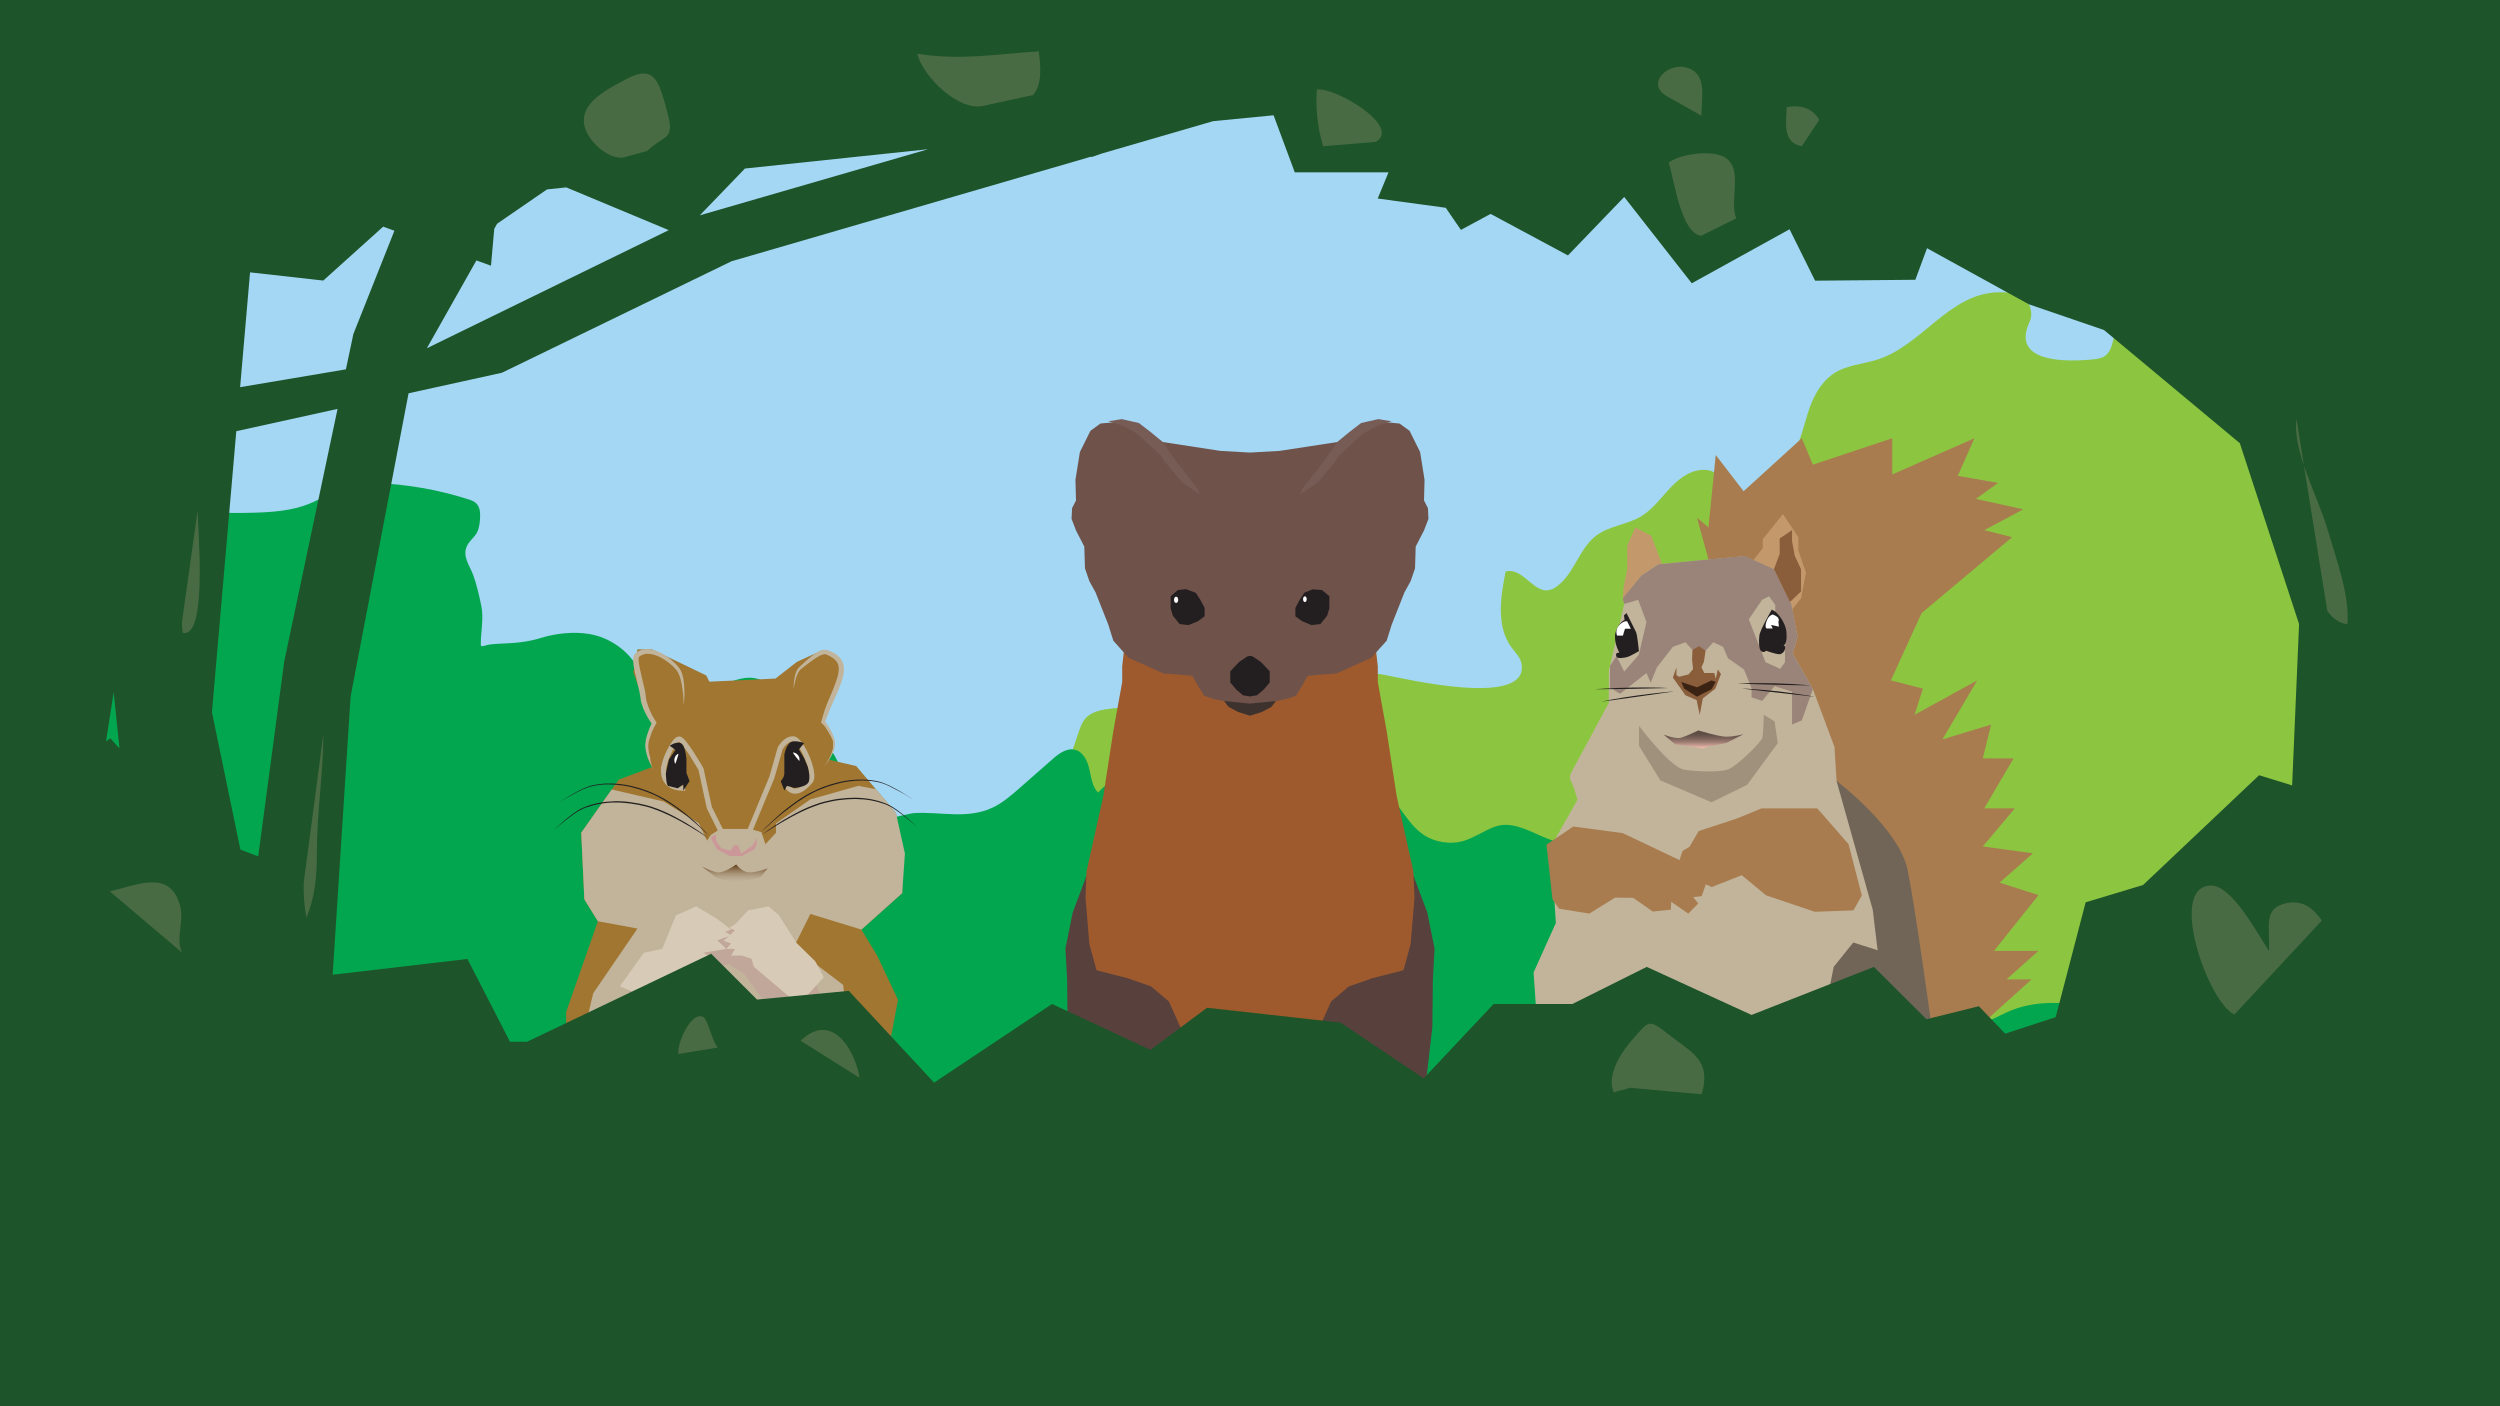<?xml version="1.0" encoding="utf-8"?>
<!-- Generator: Adobe Illustrator 19.0.0, SVG Export Plug-In . SVG Version: 6.00 Build 0)  -->
<svg version="1.1" id="Layer_1" xmlns="http://www.w3.org/2000/svg" xmlns:xlink="http://www.w3.org/1999/xlink" x="0px" y="0px"
	 viewBox="0 0 1920 1080" enable-background="new 0 0 1920 1080" xml:space="preserve">
<rect x="0" y="0" width="1920" height="1080" fill="#808080" stroke="none"/>
<g id="bottom_x5F_forest">
	<rect id="XMLID_25_" x="66.245" y="43.071" fill="#A4D7F4" width="1806.4" height="976.5"/>
	<path id="XMLID_24_" fill="#8CC640" d="M824.145,797.871c-22.4-36.7-24.7-82.2-20.4-124.9c3.8-38.1,12.2-75.9,25.1-112
		c1.1-3.1,2.3-6.2,4.3-8.7c4.7-5.8,12.9-7.2,20.4-8.1c32.8-3.7,65.9-4.8,98.8-3c3.3-14.3,11.6-27.3,23.2-36.3
		c2.4-1.8,5.2-3.5,8.1-3.2c4.6,0.6,7.1,5.7,7.4,10.3s-0.8,9.3,0.3,13.7c6.8-10.4,21.2-11.9,33.6-11.5c13,0.5,25.9,1.9,38.7,4.2
		c14.2,2.6,111.7,26,104.8-9c-0.9-4.6-4.7-8.2-7.5-12c-12-16.2-8.6-38.7-4.6-58.5c15.5-3.6,23,22.6,38.6,12
		c13.9-9.5,17.5-29.3,30.9-39.5c10-7.6,23.7-8.3,34.5-14.8c8.6-5.2,14.8-13.6,21.6-21c6.8-7.4,15.4-14.3,25.5-14.7
		c15.2-0.7,12.7,11.6,20.6,18c8.3,6.8,24.9-0.2,31.6-6c18-15.6,21.8-32.4,28.4-54.4c3.8-12.6,10-25.3,21.2-32.2
		c9.2-5.7,20.5-6.6,30.9-9.6c35.6-10.2,56.4-51.8,95-52.2c6.3,0,12.9,0,18.1,3.5c6.1,4,8.5,12.8,5.4,19.4
		c-14.4,31.1,27.5,30.8,49.1,28.6c3-0.3,6.2-0.8,8.7-2.5c5.3-3.6,6-11,7.7-17.2c5.1-18.6,22.3-30.6,36.9-43.3
		c8.8-7.6,20.9-19.6,22.7-31.7c1.3-8.5-5.1-17.3,6.3-21.5c13-4.8,27.9-11.3,39.3-2c9.1,7.4,19.5,16.6,28,25.3
		c18.7,19,32.3,42.7,42.1,67.3c15.7,39.4,22.5,81.7,33.3,122.8c9.7,37.2,22.7,73.5,30.7,111.1c19.8,92.5,7.9,192-37.2,275.2
		s-124.3,148.3-215.9,171.7c-96.4,24.6-197.7,3.7-297.2,1.3c-48.4-1.2-96.9,1.2-145.2-3.7c-47.8-4.8-94.7-14.9-141.4-25.5
		c-42.9-9.7-84.5-19.7-124.1-39.5C871.545,848.271,842.145,827.471,824.145,797.871z"/>
	<path id="XMLID_23_" fill="#02A64F" d="M1598.945,771.371c12,1.1,37.4,5.9,36.2,21.9c-2.4,31.3-20.4,59.5-42.6,81.6
		c-20.4,20.3-47.9,33.6-67.1,54.7c-18,19.7-38.3,23.2-64.7,26.9c-345.2,48.8-698.3,41.5-1041.2-21.7c-37.7-6.9-75.7-14.7-110.2-31.2
		c-67.6-32.3-116.3-96.2-144.7-165.6S44.273,649.284,35.773,574.784c-4.1-35.9,73.673-127.912,75.773-163.912
		c0.3-4.6,0.8-9.5,3.9-12.8c3.5-3.7,9.1-4.3,14.1-4.5c21.5-0.9,43.1,0.9,64.6,0.2c14.9-0.4,30.1-1.4,43.9-7.1
		c11.4-4.6,21.6-12.4,33.6-14.8c5.3-1.1,10.7-1.1,16-0.9c24.3,0.8,48.5,5,71.7,12.4c2.4,0.7,4.8,1.6,6.5,3.3c3,3,3.1,7.9,2.8,12.2
		c-0.3,3.7-0.8,7.4-2.6,10.6c-1.9,3.3-5.3,5.8-7.1,9.2c-4.4,8.4,1.8,15.5,4.5,23s4.6,15.8,6.2,23.6c2,9.7-0.4,19.6-0.4,29.5
		c0,0.4,0,0.9,0.3,1.2c0.5,0.5,1.3,0.3,2,0.1c3.9-1.3,8.1-1.5,12.2-1.7c11.5-0.5,21.1-1.1,31.9-4.5c11.3-3.5,25-4.9,36.7-3
		c15.4,2.5,29.5,12.2,37.3,25.7c3.5,6.1,6.2,13.2,12.3,16.8c4.5,2.7,10.1,2.7,15.4,2.7c9,0,18.1-0.1,26.7-2.5
		c13.7-3.7,28-13.2,40.8-7.1c13.9,6.5,15.2,26.4,26.7,36.5c6.8,5.9,16.6,7.8,23.4,13.8c5.1,4.5,8.1,10.9,10.5,17.3
		c5.1,13.3,8.7,27.3,10.6,41.4c0.6,4.7,40.6-6.7,45.7-7c20.5-1.3,41.1,5,60.7-4.3c7.8-3.7,14.4-9.5,20.9-15.2
		c8.2-7.2,16.4-14.4,24.6-21.6c5-4.5,11.4-9.3,17.9-7.5c6.2,1.7,9.4,8.6,10.8,14.9s2.2,13.2,6.6,17.9c10.1-10.5,23.4-18,37.6-21.2
		c8.4-1.9,19.1-1.3,23.1,6.3c2.2,4.1,1.5,9.3,3.6,13.6c3.3,6.9,12.8,8.8,20.1,6.5c7.4-2.3,13.2-7.8,19.3-12.5
		c12.7-9.9,27.3-17.5,42.7-22.1c2.1,4.9,4.1,9.7,6.2,14.5c24.2-4.2,51.6-2.3,69.2,14.8c10.1,9.8,16,23.8,27.5,32
		c9,6.3,21,8.3,31.6,5.2c8.3-2.5,15.5-7.8,23.7-10.8c19.5-7.1,37.8,13.4,58.5,13c15.1-0.3,30.2-7.7,44.8-3.7
		c15.6,4.3,25.1,20.7,28,36.6c3,15.9,1.1,32.4,2.8,48.5c10.9,7.1,24.8-2.2,34.4-10.9c9.6-8.8,23.7-17.9,34.4-10.4
		c5.2,3.6,7.4,10.1,9.4,16.1c6.2,18.7,15.6,39.4,34.5,45.1c7.3,2.2,15.2,1.7,22.8,1.3c15.8-1,31.5-1.9,47.3-2.8
		c7.7-0.5,15.9-0.8,22.6,3c6.8,3.9,11,11.4,18,14.7c11.4,5.3,24.2-2.6,35.6-7.9C1559.945,768.771,1578.945,769.571,1598.945,771.371
		z"/>
</g>
<g id="marten">
	<polyline id="XMLID_425_" fill="#58403C" points="979.05,854.671 1094.05,840.971 1100.05,788.871 1100.45,752.071 
		1101.75,728.571 1096.15,700.771 1085.05,671.271 973.85,655.471 946.15,655.471 834.95,671.271 823.85,700.771 818.25,728.571 
		819.55,752.071 819.95,788.871 825.95,840.971 940.95,854.671 	"/>
	<polyline id="XMLID_423_" fill="#9E5A2D" points="964.95,546.371 986.75,515.171 1056.45,496.771 1058.15,511.771 1058.15,523.771 
		1064.95,561.371 1072.65,611.371 1085.45,669.071 1086.35,689.171 1083.35,725.171 1077.85,745.171 1054.25,751.171 
		1035.85,757.571 1022.25,769.171 1011.05,794.371 992.25,821.771 984.55,828.571 962.65,833.771 957.25,833.771 935.45,828.571 
		927.75,821.771 908.95,794.371 897.75,769.171 884.05,757.571 865.75,751.171 842.15,745.171 836.65,725.171 833.65,689.171 
		834.45,669.071 847.35,611.371 855.05,561.371 861.85,523.771 861.85,511.771 863.55,496.771 933.25,515.171 955.05,546.371 	"/>
	<polyline id="XMLID_421_" fill="#3D322E" points="959.95,549.671 969.15,546.771 976.45,542.871 981.15,536.771 984.15,531.871 
		959.95,535.671 959.95,535.671 935.85,531.871 938.85,536.771 943.55,542.871 950.85,546.771 959.95,549.671 	"/>
	<polyline id="XMLID_417_" fill="#6F524A" points="959.95,347.571 982.85,346.271 1030.35,338.971 1061.95,324.071 1074.85,325.271 
		1082.55,330.871 1090.65,347.171 1094.05,368.471 1093.65,384.371 1096.65,390.271 1097.05,398.471 1093.65,407.371 
		1087.25,419.771 1086.75,436.471 1083.35,446.371 1078.65,454.871 1068.85,479.671 1064.95,492.071 1052.95,505.371 
		1038.45,511.771 1026.45,517.271 1013.25,518.171 1004.25,519.071 1000.45,525.871 995.25,534.371 988.85,536.571 981.15,538.271 
		959.95,540.371 938.85,538.271 931.15,536.571 924.75,534.371 919.55,525.871 915.75,519.071 906.75,518.171 893.55,517.271 
		881.55,511.771 866.95,505.371 855.05,492.071 851.15,479.671 841.35,454.871 836.65,446.371 833.25,436.471 832.75,419.771 
		826.35,407.371 822.95,398.471 823.35,390.271 826.35,384.371 825.95,368.471 829.35,347.171 837.45,330.871 845.15,325.271 
		858.05,324.071 889.65,338.971 937.15,346.271 959.95,347.571 	"/>
	<polygon id="XMLID_409_" fill="#231F20" points="925.15,473.271 925.15,466.871 921.75,460.471 918.35,455.271 910.85,452.471 
		904.65,453.171 899.05,457.871 899.05,467.271 900.75,472.871 905.95,479.271 912.75,480.071 920.05,477.071 	"/>
	<polygon id="XMLID_408_" fill="#775C56" points="921.35,379.671 920.05,375.771 902.95,353.971 893.05,339.471 883.65,331.771 
		874.65,324.871 861.45,321.871 851.15,323.571 859.75,326.171 865.75,328.771 873.85,333.471 891.35,349.671 894.75,354.871 
		907.65,370.171 	"/>
	<polygon id="XMLID_189_" fill="#231F20" points="994.85,473.271 994.85,466.871 998.25,460.471 1001.65,455.271 1008.15,452.571 
		1015.35,453.171 1020.95,457.871 1020.95,467.271 1019.25,472.871 1014.05,479.271 1007.25,480.071 999.95,477.071 	"/>
	<polyline id="XMLID_188_" fill="#231F20" points="959.95,534.871 965.35,533.971 970.45,529.671 975.15,524.171 975.15,515.571 
		968.35,508.371 961.95,504.071 959.95,503.671 958.05,504.071 951.65,508.371 944.85,515.571 944.85,524.171 949.55,529.671 
		954.65,533.971 959.95,534.871 	"/>
	<polygon id="XMLID_176_" fill="#775C56" points="998.65,379.671 999.95,375.771 1017.05,353.971 1026.95,339.471 1036.35,331.771 
		1045.35,324.871 1058.55,321.871 1068.85,323.571 1060.25,326.171 1054.25,328.771 1046.15,333.471 1028.65,349.671 
		1025.25,354.871 1012.35,370.171 	"/>
	<ellipse id="XMLID_175_" fill="#FFFFFF" cx="903.25" cy="460.671" rx="1.6" ry="2.4"/>
	<ellipse id="XMLID_174_" fill="#FFFFFF" cx="1002.15" cy="460.171" rx="1.4" ry="2.2"/>
</g>
<g id="chipmunk">
	<polygon id="XMLID_599_" fill="#A07630" points="434.775,806.826 434.775,777.226 459.175,707.526 448.775,690.726 
		446.375,639.526 475.175,598.726 500.775,589.126 497.575,582.726 496.375,573.126 500.775,555.526 486.375,516.326 
		489.575,498.726 500.775,498.726 542.375,518.726 544.775,523.526 595.575,521.126 611.975,508.326 630.975,499.626 
		637.775,500.726 647.175,512.326 631.975,554.726 639.975,568.326 639.975,575.526 636.775,583.526 657.575,588.326 
		688.075,624.326 692.875,652.726 692.875,685.926 661.575,713.926 673.675,733.926 689.675,767.826 681.275,812.426 	"/>
	<polygon id="XMLID_598_" fill="#C1B49A" points="469.775,606.326 509.575,615.526 536.775,632.326 546.375,652.726 
		557.975,660.326 576.775,660.326 595.975,639.526 595.975,632.326 622.375,613.926 659.175,603.526 672.675,606.126 
		688.075,624.326 694.975,655.526 692.875,685.926 661.575,713.926 622.375,701.926 609.575,727.526 647.575,756.426 
		650.775,788.426 662.375,811.826 445.175,806.826 455.575,762.826 489.575,713.126 459.175,707.526 448.775,690.726 
		446.375,639.526 	"/>
	<path id="XMLID_597_" fill="#C1B49A" d="M501.775,591.126c-1.5-2.7-2.9-5.6-4-8.5c-1.1-3-2-6-2.2-9.3c0-0.9,0-1.6,0.1-2.4
		c0-0.8,0.2-1.6,0.3-2.4c0.3-1.6,0.7-3.2,1.2-4.7s1-3,1.6-4.5c0.3-0.7,0.6-1.5,1-2.2c0.3-0.7,0.7-1.4,1.1-2.2l0.1,1.5
		c-0.7-1-1.4-1.9-2-2.9s-1.2-2-1.8-3c-0.6-1-1.1-2-1.6-3.1c-0.5-1-1-2.1-1.5-3.2c-0.2-0.5-0.4-1.1-0.6-1.7c-0.2-0.6-0.4-1.1-0.6-1.7
		c-0.4-1.1-0.7-2.3-0.8-3.6c-0.2-1.3-0.3-2.2-0.5-3.3s-0.4-2.2-0.6-3.2c-0.9-4.4-2.2-8.7-3.1-13.2c-0.5-2.2-0.9-4.5-1.3-6.9
		c-0.1-1.2-0.3-2.4-0.3-3.7c0-0.6,0-1.3,0.2-2c0.1-0.7,0.3-1.5,0.8-2.3l0.1-0.2l0.2-0.2c1.1-1.1,2.5-2.1,4-2.7s3.1-0.9,4.6-1
		c3.1-0.1,6,0.6,8.7,1.7s5.2,2.5,7.5,4.1s4.5,3.5,6.5,5.5c1,1,1.9,2.1,2.8,3.3c0.2,0.3,0.4,0.6,0.6,0.9s0.3,0.6,0.5,0.9
		c0.4,0.7,0.6,1.4,0.9,2.1c1,2.7,1.4,5.5,1.7,8.3c0.2,2.8,0.3,5.5,0.3,8.3c-0.1,2.8-0.3,5.5-0.6,8.2c-0.1-2.7-0.2-5.5-0.4-8.2
		c-0.3-2.7-0.6-5.4-1.1-8.1c-0.5-2.6-1.1-5.3-2.2-7.6c-0.2-0.6-0.6-1.2-0.8-1.7c-0.1-0.2-0.3-0.5-0.5-0.8c-0.1-0.2-0.4-0.5-0.5-0.7
		c-0.8-1-1.7-2-2.6-2.9c-1.9-1.8-4-3.4-6.2-4.9c-2.2-1.4-4.5-2.7-6.9-3.5c-2.4-0.9-4.9-1.4-7.3-1.3c-2.4,0.2-4.5,1.1-6.1,2.7
		l0.3-0.3c-0.2,0.3-0.4,1.3-0.3,2.3c0,1,0.1,2.1,0.3,3.1c0.3,2.1,0.8,4.3,1.3,6.5c1,4.4,2.1,8.8,3.1,13.3c0.2,1.1,0.5,2.3,0.6,3.4
		c0.2,1.1,0.3,2.5,0.4,3.4c0,0.5,0.2,1,0.3,1.5c0.1,0.5,0.2,1,0.4,1.5c0.1,0.5,0.3,1,0.5,1.5s0.3,1,0.5,1.5c0.4,1,0.8,2,1.2,3
		c0.4,1,0.9,2,1.4,3s1,2,1.6,2.9c0.5,1,1.1,1.9,1.7,2.8l0.5,0.8l-0.4,0.7c-0.4,0.6-0.7,1.3-1.1,2s-0.7,1.4-1,2.1
		c-0.7,1.4-1.3,2.8-1.8,4.2s-1,2.9-1.4,4.3c-0.2,0.7-0.4,1.5-0.5,2.2s-0.2,1.6-0.2,2.2c0,0.7,0,1.5,0.1,2.3s0.2,1.5,0.3,2.3
		c0.1,0.8,0.3,1.5,0.5,2.3s0.4,1.5,0.6,2.3C499.475,585.326,500.475,588.226,501.775,591.126z"/>
	<path id="XMLID_595_" fill="#C1B49A" d="M609.575,529.126c-0.1-2.2,0-4.3,0.3-6.5s0.7-4.3,1.5-6.4c0.4-1,0.9-2.1,1.7-3
		c0.8-1,1.6-1.6,2.4-2.4c1.6-1.5,3.1-3,4.8-4.4s3.4-2.8,5.2-4.1c1.9-1.3,3.8-2.5,6.3-3.1c0.6-0.1,1.3-0.3,2.1-0.2
		c0.4,0,0.8,0.1,1.2,0.2c0.2,0.1,0.4,0.1,0.6,0.2l0.4,0.1c1,0.4,2.1,0.8,3.1,1.3c2,1,4.1,2.3,5.7,4.2c1.7,1.8,2.8,4.4,3.1,6.8
		c0.3,2.5,0.1,4.8-0.4,7.1c-0.5,2.2-1.2,4.4-1.9,6.4c-0.8,2.1-1.6,4.1-2.4,6.1c-0.9,2-1.7,4-2.6,5.9c-0.9,2-1.8,3.9-2.6,5.8
		c-0.8,2-1.6,3.9-2.4,5.9s-1.5,4-2.2,6l-0.4-1.4c0.6,0.7,1.1,1.3,1.7,2c0.5,0.7,1,1.3,1.4,2c0.9,1.4,1.7,2.8,2.4,4.3
		c0.3,0.8,0.7,1.5,1,2.3s0.6,1.5,0.8,2.3l0.4,1.2l0.1,0.3l0.1,0.3l0.1,0.6c0.2,0.9,0.2,1.7,0.2,2.6c-0.1,3.4-1.4,6.5-2.9,9.3
		c-1.6,2.8-3.4,5.5-5.6,7.9c1.9-2.5,3.6-5.3,5-8.2c1.3-2.9,2.3-6,2.2-9c0-0.8-0.1-1.5-0.3-2.2l-0.2-0.6l-0.1-0.3l-0.1-0.3l-0.4-1.1
		c-0.3-0.7-0.6-1.4-1-2.1c-0.3-0.7-0.7-1.4-1.1-2.1c-0.4-0.7-0.8-1.3-1.2-2c-0.4-0.6-0.9-1.3-1.3-1.9c-0.5-0.6-1-1.2-1.5-1.8
		s-1.1-1.2-1.6-1.6l-0.6-0.5l0.2-0.8c0.5-2.1,1.2-4.2,1.8-6.3s1.3-4.1,2.1-6.2c0.8-2.1,1.6-4.1,2.5-6l2.5-5.9
		c1.6-3.9,3.1-7.9,4-11.9c0.4-2,0.6-3.9,0.4-5.7c-0.1-0.9-0.3-1.8-0.7-2.6c-0.3-0.8-0.8-1.6-1.4-2.2c-1.2-1.4-2.8-2.5-4.5-3.4
		c-0.9-0.5-1.7-0.9-2.8-1.3l-0.4-0.2c0,0-0.1,0-0.2,0s-0.3-0.1-0.4-0.1c-0.3,0-0.7,0-1.1,0.1c-1.7,0.4-3.6,1.3-5.3,2.4
		c-1.8,1.1-3.5,2.3-5.2,3.6c-1.7,1.3-3.4,2.6-5.1,3.9l-1.3,1c-0.2,0.2-0.4,0.3-0.6,0.5c-0.2,0.1-0.3,0.3-0.5,0.5
		c-0.7,0.7-1.2,1.5-1.7,2.4c-0.9,1.8-1.6,3.9-2.1,5.9C610.275,524.826,609.875,526.926,609.575,529.126z"/>
	<path id="XMLID_593_" fill="none" stroke="#C1B49A" stroke-width="4" stroke-miterlimit="10" d="M575.175,639.526l17.6-42.4
		l6.4-22.4c0,0,4.4-8,10.4-7.2s17.4,26.9,12.8,32.4c-12.4,14.8-18,3.6-18,3.6"/>
	<path id="XMLID_592_" fill="none" stroke="#C1B49A" stroke-width="4" stroke-miterlimit="10" d="M554.375,639.526l-9.6-19.2
		l-6.4-29.6c0,0-13.2-23.2-16.8-23.2s-12,16.3-12,24c-0.1,15.6,16.5,13.7,16.5,13.7"/>
	<path id="XMLID_591_" fill="#231F20" d="M602.375,607.126l-2.8-7.2c0,0,2.8-2.8,2.8-6s0-14.4,0-14.4s0.8-5.6,4-8.8s11.2,0,11.2,0
		l-4,4.8l4,6.8l2.8,6.6c0,0,2.8,9.6,0,12.7c-2.8,3.1-10.4,3.5-10.4,3.5l-5.6-1.6L602.375,607.126z"/>
	<path id="XMLID_590_" fill="#231F20" d="M524.775,607.126l4.8-7.2l-2.4-6.4v-10c0,0-0.6-11.4-4.4-12.8s-8.4,2-8.4,2l4.4,3.2l-5,7.3
		l-2.4,10.6c0,0,0.2,9.4,1.8,9.8c1.6,0.4,7.3,1.8,7.3,1.8l4.3-3L524.775,607.126L524.775,607.126z"/>
	<path id="XMLID_589_" fill="#FFFFFF" d="M518.575,586.426c0,0-0.4-0.6-0.6-1.5c-0.1-0.4-0.1-0.9-0.1-1.3c0-0.5,0.1-1,0.2-1.4
		c0.2-0.5,0.4-0.9,0.6-1.3c0.1-0.2,0.3-0.4,0.4-0.6s0.3-0.3,0.5-0.5c0.6-0.6,1.3-0.9,1.3-0.9l0.2,0.1c0,0-0.1,0.5-0.3,1.2
		s-0.5,1.6-0.8,2.6c-0.3,0.9-0.6,1.8-0.8,2.5s-0.4,1.1-0.4,1.1L518.575,586.426z"/>
	<path id="XMLID_587_" fill="#FFFFFF" d="M609.275,577.926c0,0,0.7,0,1.5,0.4c0.4,0.2,0.8,0.4,1.2,0.7s0.7,0.6,1,1s0.5,0.8,0.7,1.3
		c0.1,0.2,0.1,0.5,0.2,0.7c0.1,0.2,0.1,0.4,0.1,0.6c0.1,0.8,0,1.6,0,1.6l-0.2,0.1c0,0-0.3-0.4-0.8-0.9c-0.5-0.6-1.1-1.3-1.7-2.1
		s-1.2-1.6-1.6-2.2s-0.7-1-0.7-1L609.275,577.926z"/>
	<polygon id="XMLID_585_" fill="#C1B49A" stroke="#C1B49A" stroke-miterlimit="10" points="553.175,637.126 546.375,641.526 
		543.275,646.126 546.375,652.726 557.975,660.326 576.775,660.326 587.475,648.726 584.375,639.526 576.175,637.126 	"/>
	<polygon id="XMLID_584_" fill="#CB9798" stroke="#C1B49A" stroke-miterlimit="10" points="550.375,639.526 545.075,643.426 
		550.375,652.726 560.375,657.926 569.975,657.926 579.575,652.726 581.575,648.726 581.575,641.126 577.975,648.726 
		569.575,654.726 567.175,648.726 563.375,648.726 560.775,652.726 554.375,651.126 550.375,645.526 	"/>
	
		<linearGradient id="XMLID_16_" gradientUnits="userSpaceOnUse" x1="564.375" y1="676.352" x2="564.375" y2="661.946" gradientTransform="matrix(1 0 0 1 0 2)">
		<stop  offset="0" style="stop-color:#C1B49A"/>
		<stop  offset="0.17" style="stop-color:#BEB096"/>
		<stop  offset="0.343" style="stop-color:#B5A58A"/>
		<stop  offset="0.517" style="stop-color:#A79275"/>
		<stop  offset="0.692" style="stop-color:#927859"/>
		<stop  offset="0.865" style="stop-color:#785735"/>
		<stop  offset="1" style="stop-color:#603813"/>
	</linearGradient>
	<path id="XMLID_583_" fill="url(#XMLID_16_)" d="M539.175,665.526c0,0,6,3.2,11.2,4.4s15-6,15-6s4.6,5.9,9.8,6.1
		c5.2,0.3,14.4-3.1,14.4-3.1l-5.6,6.9l-19.6,4.4l-14-4L539.175,665.526z"/>
	<polygon id="XMLID_582_" fill="#C1A799" points="480.375,768.026 507.775,778.826 528.375,768.026 537.575,755.226 
		541.475,746.026 559.575,740.426 571.575,748.026 590.775,774.826 614.775,778.826 630.375,766.026 624.175,748.426 
		589.175,719.526 568.775,712.726 550.775,712.726 528.375,723.526 491.175,745.826 	"/>
	<polygon id="XMLID_581_" fill="#D7CAB6" points="494.475,731.726 508.575,728.726 519.075,703.026 534.675,696.126 
		550.775,705.726 561.475,713.926 556.875,715.726 561.475,718.326 550.775,722.226 557.775,728.726 539.975,731.726 
		547.275,735.626 536.675,737.926 527.975,758.526 508.275,771.626 476.075,757.426 	"/>
	<polygon id="XMLID_580_" fill="#D7CAB6" points="564.875,709.526 574.575,699.126 590.275,696.126 598.175,702.826 
		611.675,724.126 626.175,738.326 632.675,750.526 613.375,771.626 578.975,742.526 577.175,736.326 569.875,733.926 
		561.475,733.926 564.475,728.726 557.775,728.726 561.475,724.526 555.675,722.626 564.475,714.526 559.875,712.726 	"/>
	<path id="XMLID_579_" fill="#231F20" d="M584.175,639.526c0,0,1.4-1.5,3.9-4.1c1.3-1.3,2.9-2.8,4.7-4.5s3.9-3.6,6.3-5.7
		c1.2-1,2.4-2.1,3.7-3.1c1.3-1.1,2.7-2.1,4.1-3.2c1.4-1.1,2.9-2.1,4.4-3.2c1.5-1.1,3.1-2.1,4.8-3.2c1.7-1,3.3-2.1,5.1-3
		c0.9-0.5,1.8-1,2.7-1.4s1.8-0.9,2.8-1.3l1.4-0.7l1.4-0.6c1-0.4,1.9-0.8,2.9-1.2c1.9-0.7,3.9-1.4,5.9-2c4-1.2,8-2.2,12.1-2.8
		c4-0.6,8.1-0.9,12-0.8c3.9,0,7.7,0.5,11.2,1.2s6.7,2.1,9.5,3.4c2.8,1.4,5.3,2.8,7.5,4c2.2,1.3,4,2.4,5.6,3.4
		c3.1,1.9,4.7,3.1,4.7,3.1s-1.7-1.1-4.8-3c-1.6-0.9-3.4-2-5.7-3.2c-2.2-1.2-4.7-2.5-7.5-3.9c-2.8-1.3-5.9-2.6-9.4-3.2
		c-3.5-0.7-7.2-1-11-1.1c-3.9,0-7.8,0.3-11.8,0.9c-4,0.6-8,1.6-11.9,2.8c-2,0.6-3.9,1.3-5.8,2c-1,0.4-1.9,0.8-2.9,1.1l-1.4,0.6
		l-1.4,0.6c-0.9,0.4-1.8,0.9-2.7,1.3c-0.9,0.5-1.8,0.9-2.6,1.4c-1.8,0.9-3.4,2-5.1,3c-1.6,1-3.2,2.1-4.8,3.1c-1.5,1.1-3,2.1-4.4,3.2
		s-2.8,2.1-4.1,3.1s-2.6,2-3.8,3c-2.4,2-4.5,3.8-6.4,5.5s-3.5,3.2-4.8,4.4C585.675,638.026,584.175,639.526,584.175,639.526z"/>
	<path id="XMLID_577_" fill="#231F20" d="M585.175,641.026c0,0,1.6-1.3,4.6-3.4c1.5-1,3.3-2.3,5.4-3.7c2.1-1.4,4.5-2.9,7.2-4.5
		c1.3-0.8,2.7-1.6,4.2-2.4c1.4-0.8,3-1.6,4.6-2.5s3.2-1.6,4.9-2.5c1.7-0.8,3.4-1.6,5.2-2.3s3.6-1.5,5.5-2.1c0.9-0.3,1.9-0.7,2.9-1
		s2-0.6,2.9-0.8l1.5-0.4l1.5-0.3c1-0.2,2-0.5,3-0.7c2-0.4,4.1-0.8,6.1-1c4.1-0.5,8.3-0.8,12.4-0.8c4.1,0.1,8.1,0.5,12,1.2
		c3.8,0.7,7.5,1.8,10.8,3.1c3.4,1.3,6.2,3.1,8.8,4.9c2.5,1.8,4.7,3.6,6.7,5.2c1.9,1.6,3.6,3.1,4.9,4.3c2.7,2.4,4.2,3.9,4.2,3.9
		s-1.5-1.4-4.3-3.7c-1.4-1.2-3.1-2.6-5-4.1c-2-1.6-4.2-3.3-6.8-5.1c-2.5-1.7-5.4-3.5-8.7-4.7s-6.9-2.2-10.7-2.9s-7.8-1-11.8-1.1
		c-4,0-8.2,0.3-12.2,0.8c-2,0.2-4.1,0.6-6.1,1c-1,0.2-2,0.4-3,0.7l-1.5,0.3l-1.5,0.4c-1,0.3-1.9,0.5-2.9,0.8s-1.9,0.6-2.8,1
		c-1.9,0.6-3.7,1.4-5.5,2.1s-3.5,1.5-5.2,2.3s-3.3,1.5-4.9,2.4c-1.6,0.8-3.1,1.6-4.6,2.4s-2.9,1.6-4.2,2.4c-2.7,1.5-5.1,3-7.3,4.3
		c-2.1,1.3-4,2.5-5.5,3.5C586.875,639.826,585.175,641.026,585.175,641.026z"/>
	<path id="XMLID_575_" fill="#231F20" d="M545.075,642.426c0,0-1.4-1.5-4.1-4c-1.3-1.2-2.9-2.7-4.8-4.4c-1.9-1.7-4-3.5-6.4-5.5
		c-1.2-1-2.4-2-3.8-3c-1.3-1-2.7-2.1-4.1-3.1c-1.4-1.1-2.9-2.1-4.4-3.2c-1.5-1-3.1-2.1-4.8-3.1s-3.3-2.1-5.1-3
		c-0.9-0.5-1.8-0.9-2.6-1.4c-0.9-0.4-1.8-0.9-2.7-1.3l-1.4-0.6l-1.4-0.6c-1-0.4-1.9-0.8-2.9-1.1c-1.9-0.7-3.8-1.4-5.8-2
		c-3.9-1.2-7.9-2.2-11.9-2.8s-8-0.9-11.8-0.9c-3.9,0-7.6,0.4-11,1.1c-3.5,0.6-6.6,1.9-9.4,3.2s-5.3,2.6-7.5,3.9
		c-2.2,1.2-4.1,2.3-5.7,3.2c-3.1,1.9-4.8,3-4.8,3s1.7-1.2,4.7-3.1c1.5-1,3.4-2.1,5.6-3.4s4.7-2.7,7.5-4c2.8-1.4,5.9-2.7,9.5-3.4
		c3.5-0.7,7.3-1.2,11.2-1.2c3.9-0.1,7.9,0.2,12,0.8c4,0.6,8.1,1.6,12.1,2.8c2,0.6,3.9,1.3,5.9,2c1,0.4,1.9,0.8,2.9,1.2l1.4,0.6
		l1.4,0.7c0.9,0.4,1.8,0.9,2.8,1.3c0.9,0.5,1.8,1,2.7,1.4c1.8,0.9,3.4,2,5.1,3c1.6,1.1,3.2,2.1,4.8,3.2c1.5,1.1,3,2.1,4.4,3.2
		c1.4,1.1,2.8,2.1,4.1,3.2c1.3,1,2.6,2.1,3.7,3.1c2.4,2,4.5,3.9,6.3,5.7c1.8,1.7,3.4,3.3,4.7,4.5
		C543.675,640.826,545.075,642.426,545.075,642.426z"/>
	<path id="XMLID_573_" fill="#231F20" d="M544.075,643.926c0,0-1.7-1.2-4.7-3.2c-1.5-1-3.3-2.2-5.5-3.5c-2.1-1.3-4.6-2.8-7.3-4.3
		c-1.3-0.8-2.7-1.6-4.2-2.4c-1.5-0.8-3-1.6-4.6-2.4s-3.2-1.6-4.9-2.4c-1.7-0.8-3.4-1.5-5.2-2.3c-1.8-0.7-3.6-1.5-5.5-2.1
		c-0.9-0.3-1.9-0.6-2.8-1c-1-0.3-1.9-0.5-2.9-0.8l-1.5-0.4l-1.5-0.3c-1-0.2-2-0.5-3-0.7c-2-0.4-4-0.7-6.1-1
		c-4.1-0.5-8.2-0.9-12.2-0.8c-4,0-8,0.4-11.8,1.1s-7.4,1.7-10.7,2.9c-3.3,1.2-6.2,3-8.7,4.7c-2.5,1.8-4.8,3.5-6.8,5.1s-3.7,3-5,4.1
		c-2.8,2.3-4.3,3.7-4.3,3.7s1.5-1.5,4.2-3.9c1.3-1.2,3-2.7,4.9-4.3s4.1-3.4,6.7-5.2c2.5-1.8,5.4-3.7,8.8-4.9c3.3-1.3,7-2.4,10.8-3.1
		s7.9-1.1,12-1.2s8.3,0.2,12.4,0.8c2.1,0.3,4.1,0.7,6.1,1c1,0.2,2,0.4,3,0.7l1.5,0.3l1.5,0.4c1,0.3,2,0.6,2.9,0.8
		c1,0.3,1.9,0.7,2.9,1c1.9,0.6,3.7,1.4,5.5,2.1c1.8,0.8,3.5,1.5,5.2,2.3c1.7,0.8,3.3,1.6,4.9,2.5c1.6,0.8,3.1,1.6,4.6,2.5
		c1.5,0.8,2.9,1.6,4.2,2.4c2.7,1.6,5.1,3.1,7.2,4.5c2.1,1.4,3.9,2.6,5.4,3.7C542.475,642.626,544.075,643.926,544.075,643.926z"/>
</g>
<g id="squirrel">
	<polygon id="XMLID_611_" fill="#C3996B" points="1276.491,433.157 1268.191,411.457 1255.891,405.057 1249.691,419.057 
		1249.691,436.557 1246.891,451.057 1246.291,459.557 1247.391,463.857 	"/>
	<polygon id="XMLID_610_" fill="#A87C4F" points="1312.091,429.657 1303.291,397.557 1312.091,405.057 1317.691,349.457 
		1339.091,377.257 1383.791,336.557 1392.291,356.857 1453.291,336.557 1453.291,364.357 1516.391,336.557 1503.591,365.457 
		1534.591,370.857 1517.491,383.157 1553.891,391.157 1523.891,407.157 1545.291,412.557 1475.791,470.857 1452.191,522.557 
		1476.791,528.857 1470.391,548.957 1518.491,522.557 1491.791,567.857 1529.191,556.457 1522.791,582.457 1546.391,582.457 
		1523.891,620.857 1547.391,620.857 1522.791,650.057 1561.291,655.357 1535.691,677.857 1565.591,687.457 1531.391,730.257 
		1565.591,730.257 1540.991,752.157 1560.291,752.157 1512.091,795.557 1546.391,795.557 1514.291,819.557 1533.491,826.557 
		1483.191,846.857 1457.591,839.357 	"/>
	<polygon id="XMLID_609_" fill="#C3996B" points="1346.691,430.057 1353.791,421.057 1353.791,414.157 1369.291,394.857 
		1381.091,412.457 1381.091,422.657 1386.991,439.857 1383.191,459.557 1376.291,468.157 	"/>
	<path id="XMLID_608_" fill="#716558" d="M1376.291,819.357l24.6-77.8l20.3-25.1l20.9,13.4l-43.4-122.6l11.8-7.5
		c0,0,48.1,36.4,54.6,68.5c6.4,32.1,18.2,118.8,18.2,118.8l-16,44.9l5.3,28.9L1376.291,819.357z"/>
	<path id="XMLID_607_" fill="#C1B49A" d="M1273.591,433.357l-12.8,8.6l-13.4,21.9l-11.8,51.3v24.6l-28.9,53.6c0,0-2.1,3.2,0,7
		c2.1,3.7,4.8,13.9,4.8,13.9l-20.3,35.8l3.7,58.8l-17.1,38l4.8,69.5l210.2,3.2l15.5-77l15-18.7l18.7,5.9l-3.7-31l-27.8-98.9
		l-1.6-26.2l-16.6-44.4l-15.5-27.3l3.7-12.8l-4.8-25.1l-13.4-26.7l-22.5-10.2L1273.591,433.357z"/>
	<polygon id="XMLID_606_" fill="#9A8479" points="1247.391,463.857 1258.091,460.657 1264.491,477.757 1258.591,502.957 
		1247.391,515.757 1241.491,503.957 1236.491,511.257 1236.491,528.057 1244.191,532.857 1264.491,516.857 1267.691,524.357 
		1272.491,512.557 1284.791,496.757 1294.391,493.257 1299.791,499.157 1309.891,499.757 1315.791,493.257 1323.291,496.757 
		1327.091,505.557 1339.391,514.157 1345.191,528.557 1345.191,535.557 1353.291,538.257 1362.891,526.957 1376.291,531.257 
		1376.291,556.457 1383.791,553.257 1392.291,529.157 1376.791,501.857 1380.491,489.057 1371.991,486.357 1370.891,497.357 
		1370.891,508.557 1367.191,513.657 1355.891,508.557 1343.091,475.657 1353.291,460.657 1358.591,457.957 1363.391,464.457 
		1363.391,469.757 1369.591,481.057 1371.991,486.357 1380.491,489.057 1377.191,471.457 1375.691,463.857 1362.391,437.157 
		1339.891,426.957 1273.591,433.357 1260.691,441.957 1246.291,459.557 	"/>
	<path id="XMLID_605_" fill="#231F20" d="M1249.191,470.857c0,0,6.2,12.3,7.2,14.4c1.1,2.1,2.3,14.8,2.3,14.8s-6.9,4.2-9.6,4.7
		s-7.1,1.5-7.8-0.8c-1-3.2,2.4-2.7,2.4-2.7s-4.6-7.8-3.1-15s7.1-10.2,7.1-10.2l-0.5-3.5L1249.191,470.857z"/>
	<path id="XMLID_604_" fill="#231F20" d="M1360.791,468.157l2.7,1.6c0,0,8,6.9,8.6,16.6c0.5,9.6-2.7,9.4-2.7,9.4s1.6-0.5,1.6,1.6
		s-1.8,5.1-4.5,5.1s-10.2-2.7-10.2-2.7s-1.4,1.8-3.5,0.5s-2.1-7.6-1.6-12.1S1360.791,468.157,1360.791,468.157z"/>
	<path id="XMLID_603_" fill="#FFFFFF" d="M1249.691,477.257l2.8,5.6h-4.5l-1.6,5.3h-4.5c0,0-2-4.8,2-8.4
		C1247.891,476.157,1249.691,477.257,1249.691,477.257z"/>
	<path id="XMLID_602_" fill="#FFFFFF" d="M1356.691,482.657c0,0-1.6-0.9,0-5.5c1.6-4.7,4.7-5.2,4.7-5.2s3.6,1.1,4.4,2.9
		c0.8,1.9,0,2.4,0,2.4l0.4,4l-6-1.3l1.2,2.7H1356.691L1356.691,482.657z"/>
	<polygon id="XMLID_601_" fill="#8A5D3B" points="1299.791,499.157 1304.891,496.257 1309.891,499.757 1308.591,508.257 
		1306.691,512.557 1308.891,516.857 1316.591,516.857 1317.691,521.357 1319.291,514.157 1321.691,517.657 1317.391,528.857 
		1307.791,536.357 1305.391,548.957 1302.991,537.657 1294.391,533.957 1284.791,520.357 1287.491,512.557 1287.491,518.457 
		1289.591,519.757 1296.791,517.957 1300.291,513.857 1299.491,506.657 	"/>
	<polygon id="XMLID_600_" fill="#3B2314" points="1291.191,523.757 1303.291,527.857 1314.391,522.557 1317.691,523.757 
		1314.391,529.457 1307.791,532.657 1303.291,535.057 1293.391,528.857 	"/>
	
		<linearGradient id="XMLID_17_" gradientUnits="userSpaceOnUse" x1="1308.341" y1="572.801" x2="1308.341" y2="558.969" gradientTransform="matrix(1 0 0 1 0 2)">
		<stop  offset="0" style="stop-color:#FAC3B5"/>
		<stop  offset="0.045" style="stop-color:#ECB9AB"/>
		<stop  offset="0.204" style="stop-color:#C0978B"/>
		<stop  offset="0.365" style="stop-color:#9B7B71"/>
		<stop  offset="0.526" style="stop-color:#7F665C"/>
		<stop  offset="0.685" style="stop-color:#6A564E"/>
		<stop  offset="0.844" style="stop-color:#5E4D45"/>
		<stop  offset="1" style="stop-color:#5A4A42"/>
	</linearGradient>
	<path id="XMLID_596_" fill="url(#XMLID_17_)" d="M1277.591,564.157c0,0,9.4,3.7,13.6,2.4c4.3-1.3,13.2-5.6,13.2-5.6
		s14.6,4.5,20.5,4.8s14.2-1.9,14.2-1.9l-13.1,6.7l-11.6,2.3l-6.9,1.9l-10-1.6l-11.1-1.6L1277.591,564.157z"/>
	<path id="XMLID_594_" fill="#9F917C" d="M1258.791,557.457c0,0,23.9,32.1,34.8,33.7c11,1.6,26.2,1.9,32.9,0
		c6.7-1.9,26.2-21.1,27-24.6s1.1-17.6,1.1-17.6l8.3,5.1l2.4,16.7l-23.5,32l-27.4,13.4l-39.2-16.8l-16.4-26.5L1258.791,557.457
		L1258.791,557.457z"/>
	<polygon id="XMLID_588_" fill="#A87C4F" points="1208.291,634.757 1246.291,639.857 1290.691,660.957 1296.591,671.157 
		1303.291,677.057 1305.691,685.857 1299.991,688.557 1304.291,693.857 1296.591,701.657 1283.491,692.557 1283.191,698.657 
		1269.291,700.057 1254.291,689.557 1240.391,689.357 1220.591,701.657 1197.391,697.857 1192.291,690.657 1187.691,648.657 	"/>
	<path id="XMLID_586_" fill="#A87C4F" d="M1297.591,650.257l7-12l29.2-9.6l19-7.8c0,0,42.5,0,42.8,0s24.1,27.5,24.1,27.5l10.2,39.3
		l-6.4,11.5l-29.7,1.1l-37.4-12.6l-18.7-15.5l-23.1,9.1l-4.5-2.1l-3.2,9.1l-9.1,1.1l-12.8-13.9l7.2-21.9L1297.591,650.257z"/>
	<polygon id="XMLID_578_" fill="#8A5D3B" points="1362.391,437.157 1366.791,425.357 1366.791,413.557 1376.291,407.157 
		1376.291,415.757 1378.391,426.957 1383.191,437.157 1383.191,454.257 1374.691,462.257 	"/>
	<path id="XMLID_576_" fill="#231F20" d="M1334.391,524.957c0,0,0.9-0.1,2.4-0.1s3.7-0.1,6.3-0.2c2.6,0,5.6-0.1,8.9,0
		c3.2,0,6.7,0.1,10.2,0.1c3.5,0.1,6.9,0.2,10.2,0.4c3.2,0.1,6.3,0.3,8.9,0.5c2.6,0.1,4.8,0.4,6.3,0.5s2.4,0.2,2.4,0.2v0.1
		c0,0-13.9-0.3-27.7-0.6C1348.191,525.457,1334.391,525.057,1334.391,524.957L1334.391,524.957z"/>
	<path id="XMLID_574_" fill="#231F20" d="M1337.791,528.757c0,0,0.9,0,2.4,0.1s3.7,0.2,6.3,0.4c2.6,0.2,5.6,0.4,8.9,0.7
		c3.2,0.3,6.7,0.7,10.1,1c3.4,0.4,6.9,0.9,10.1,1.3c3.2,0.4,6.2,0.9,8.8,1.3c2.6,0.4,4.7,0.8,6.2,1c1.5,0.3,2.3,0.4,2.3,0.4v0.1
		c0,0-13.8-1.5-27.6-3.1C1351.491,530.457,1337.791,528.857,1337.791,528.757L1337.791,528.757z"/>
	<path id="XMLID_572_" fill="#231F20" d="M1229.891,538.857c0,0,0.8-0.2,2.3-0.5s3.6-0.7,6.2-1.2c2.6-0.4,5.5-1,8.8-1.5
		c3.2-0.5,6.6-1,10.1-1.5c3.4-0.4,6.9-0.9,10.1-1.3c3.2-0.4,6.2-0.7,8.8-1c2.6-0.3,4.8-0.4,6.3-0.6c1.5-0.1,2.4-0.2,2.4-0.2v0.1
		c0,0-13.7,2-27.4,3.9C1243.591,537.057,1229.891,538.957,1229.891,538.857L1229.891,538.857z"/>
	<path id="XMLID_571_" fill="#231F20" d="M1224.691,529.357c0,0,0.9-0.1,2.4-0.2s3.7-0.3,6.3-0.4c2.6-0.1,5.6-0.3,8.9-0.4
		c3.2-0.1,6.7-0.2,10.2-0.3c3.5,0,6.9-0.1,10.2-0.1c3.2,0,6.3,0.1,8.9,0.1s4.8,0.1,6.3,0.2c1.5,0.1,2.4,0.1,2.4,0.1v0.1
		c0,0-13.9,0.3-27.7,0.6C1238.591,529.157,1224.691,529.457,1224.691,529.357L1224.691,529.357z"/>
</g>
<g id="top_x5F_forest">
	<path id="XMLID_30_" fill="#1E542A" d="M0,0v1080h1920V0H0z M572.109,129.437l140.651-14.836l-175.326,50.777L572.109,129.437z
		 M365.877,200.014l11.198,4.057l2.517-28.359l2.202-3.901l38.3-26.339l14.761-1.557l78.744,32.831l-185.788,90.717L365.877,200.014
		z M192.049,209.168l56.226,6.303l46-41.4l8.636,3.129l-31.536,79.371l-5.716,27.074l-81.25,13.702L192.049,209.168z
		 M84.775,567.071l-3.333,2.312l5.874-37.764l4.433,43.164L84.775,567.071z M198.307,657.732l-13.682-5.254l-21.85-105.407
		l18.706-215.918l77.76-17.108l-40.965,194.026L198.307,657.732z M1760.356,603.191l-25.381-7.82l-89.1,84.3l-44.1,13.3l-23,88.2
		l-38.803,12.672l-20.197-21.072l-40.3,10l-40.3-40.2l-94,36.9l-80.5-36.9l-57.1,28.5h-60.5l-53.7,57.1l-63.8-42.8l-102.6-11.4
		l-43.4,32.3l-75.6-35.2l-90.6,60.4l-65.5-70.5l-70.5,6.7l-35.2-35.2l-141.433,67.6h-13.067l-32.7-63.6l-103.498,12.136
		l13.798-213.736l44.495-232.824l71.705-15.776l176.3-85.6l276.252-80.385l0.248,0.385l7.744-2.71l85.587-24.904l46.49-4.52
		l16.279,43.834h71.992l-8.292,20.1l52.254,7.112l11.646,16.988l22.799-12.3h0.001l59.4,31.9l43.2-44.9l51.9,66.3l75.1-41.5
		l19.6,39.5l77-0.7l8.967-24.238l78.134,43.038l57.8,19.8l104.3,86.9l45.5,138.9L1760.356,603.191z"/>
	<path id="XMLID_15_" fill="#496B44" d="M478.575,120.971c-11.8,1.6-27.8-13.2-29.9-25.2c-3.1-17.5,18.9-27.8,32.9-35.3
		c21.7-11.6,24.9,3.5,30.9,25.6c6,22.1-1.8,16.8-15.5,29.9"/>
	<path id="XMLID_14_" fill="#496B44" d="M754.775,81.371c-18.7,4.1-46.1-22.7-50.3-40.1c33.1,5.3,60.1,0.3,93.3-1.8
		c1.3,10.8,3,25.1-4.4,33.5"/>
	<path id="XMLID_13_" fill="#496B44" d="M1016.175,112.271c-4.2-13.7-5.9-29.1-4.8-43.5c14.3-2,65.6,28.8,45.1,40.2"/>
	<path id="XMLID_12_" fill="#496B44" d="M1306.575,181.071c-15.6-2.2-20.4-41.3-25-56.2c8.9-6.8,35.6-10.8,45.1-2.6
		c11.5,9.8,1.4,32.9,6.8,45.4"/>
	<path id="XMLID_11_" fill="#496B44" d="M1383.775,112.271c-15.1-2.8-11.9-18.2-11.6-30c10.3-2,20,0.7,25,9.8"/>
	<path id="XMLID_10_" fill="#496B44" d="M1279.775,73.671c-16.4-10,2.2-26.8,16.8-21.4c14.8,5.5,10.1,22.3,10.1,36.6"/>
	<path id="XMLID_9_" fill="#496B44" d="M248.375,563.571c-0.1,30.5-5,59.9-5,90.6c0,18.6-1.2,34-8,50.5c-1.8-8.9-2.3-17.7-2.1-26.9"
		/>
	<path id="XMLID_8_" fill="#496B44" d="M151.775,392.171c0,12.2,8,98.6-11.5,93.8c-0.3-2.8-0.9-7-0.3-9.8"/>
	<path id="XMLID_7_" fill="#496B44" d="M1763.675,321.871c-3.3,24.2,16.8,60.3,23.7,84.2c6,20.6,17.6,51.9,15.4,73.3
		c-7-0.9-11.8-5.1-15.4-10.2"/>
	<path id="XMLID_6_" fill="#496B44" d="M1715.975,779.171c-20-9.1-51.6-98.2-18.1-99.1c16.1-0.4,36.1,37.2,44.7,50.3
		c1.1-18.4-5.2-33,13.7-36.8c12.6-2.5,20.3,4.2,26.9,13.4"/>
	<path id="XMLID_5_" fill="#496B44" d="M1251.375,835.371c-3.1,1.7-8.4,1.9-11.9,3.8c-6.3-13.8,6.3-32.1,15.7-42.5
		c11.2-12.5,11-14.2,25.4-2.9c18.3,14.5,34.1,19.9,26.3,46.6"/>
	<path id="XMLID_4_" fill="#496B44" d="M521.075,809.471c-1.5-7.1,9-32.1,18.5-28.7c4.3,1.6,6.9,18.6,11.7,23.7"/>
	<path id="XMLID_3_" fill="#496B44" d="M614.875,799.271c23.4-22.6,41.5,5.9,45.3,28.5"/>
	<path id="XMLID_2_" fill="#496B44" d="M84.375,684.571c22.4-5.3,45.9-16.7,53.8,10.6c3.6,12.2-3.6,25.5,1.6,36.4"/>
</g>
</svg>
